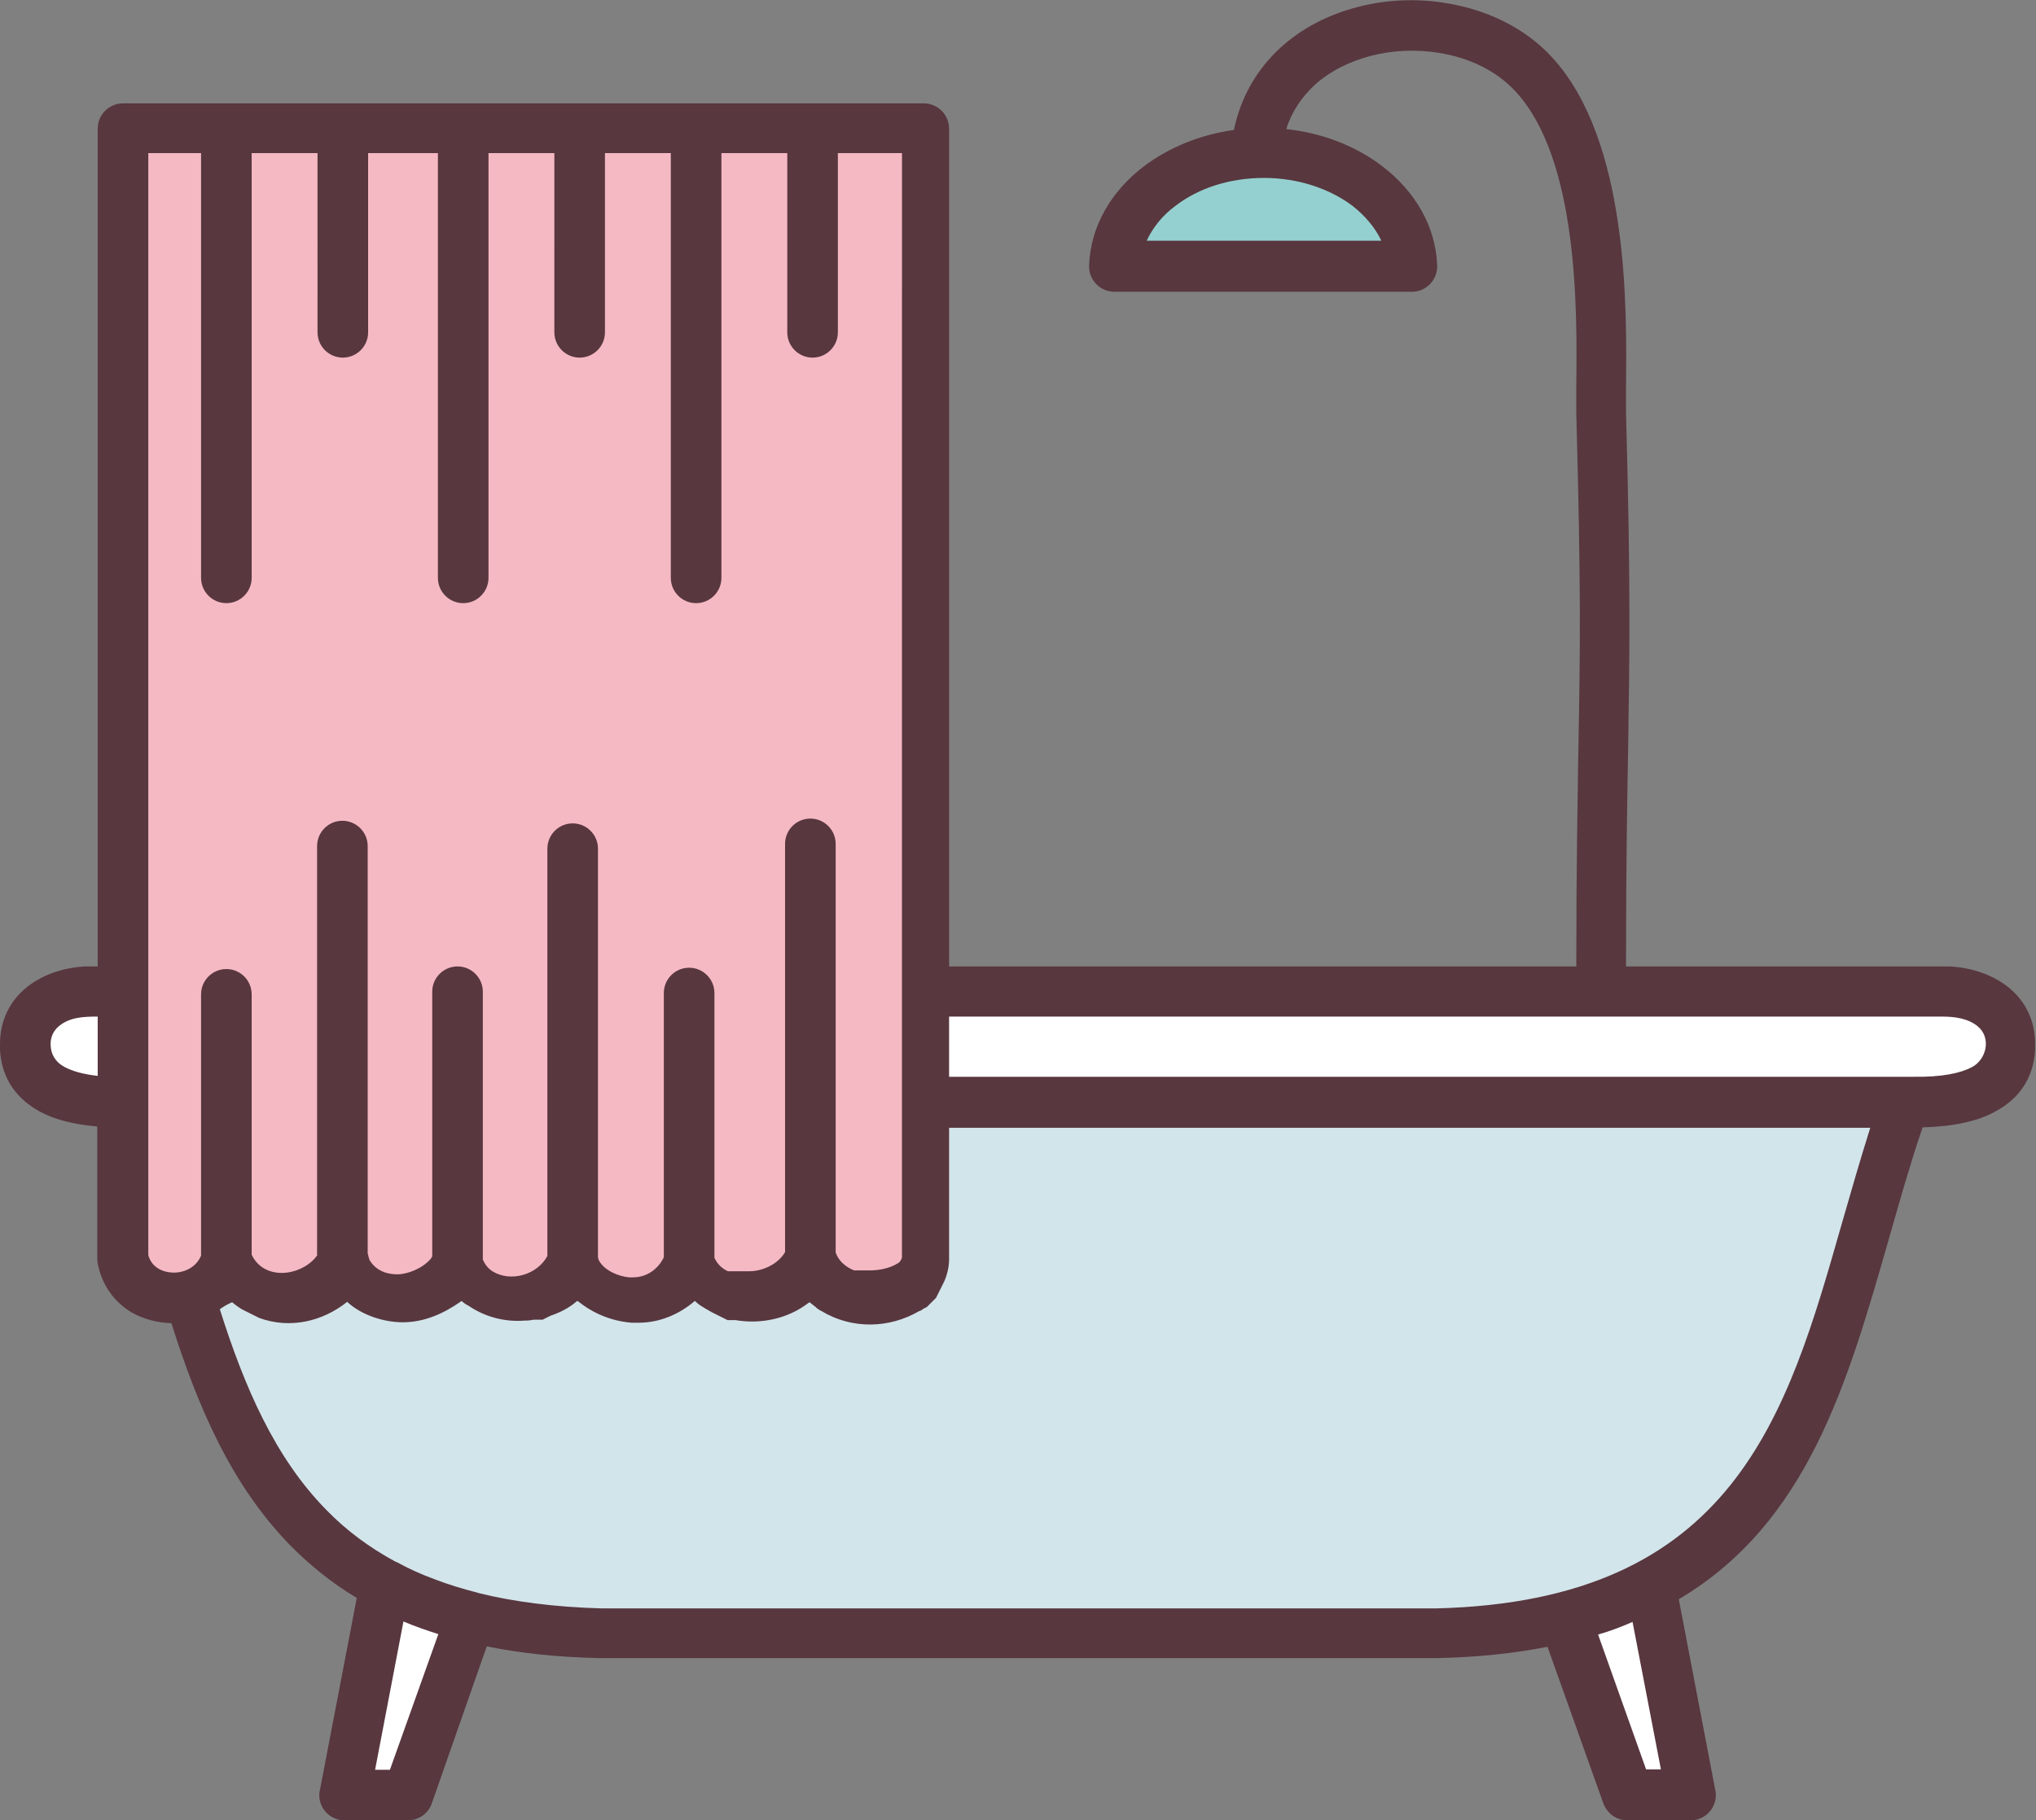 <?xml version="1.0" encoding="utf-8"?>
<!-- Generator: Adobe Illustrator 19.0.0, SVG Export Plug-In . SVG Version: 6.00 Build 0)  -->
<svg version="1.1" id="icons" xmlns="http://www.w3.org/2000/svg" xmlns:xlink="http://www.w3.org/1999/xlink" x="0px" y="0px"
	 viewBox="0 0 466.8 417.4" style="enable-background:new 0 0 466.8 417.4;" xml:space="preserve">
<rect x="0" y="0" width="466.8" height="417.4" fill="#808080" stroke="none"/>
<style type="text/css">
	.st0{fill-rule:evenodd;clip-rule:evenodd;fill:#FFFFFF;}
	.st1{fill-rule:evenodd;clip-rule:evenodd;fill:#D2E5EB;}
	.st2{fill-rule:evenodd;clip-rule:evenodd;fill:#94D0CF;}
	.st3{fill-rule:evenodd;clip-rule:evenodd;fill:#F5B9C3;}
	.st4{fill:#58373F;}
</style>
<g>
	<path class="st0" d="M108,370.8l-14.5,40.7H79l9.2-48.2C94,366.4,100.6,368.9,108,370.8L108,370.8z M358.8,370.8l14.5,40.7h14.5
		l-9.2-48.2C372.8,366.4,366.2,368.9,358.8,370.8z"/>
	<path class="st1" d="M43.4,297.1c12.3,40.6,29.5,76,94.5,77.4h95.5h95.5c88.4-2,88.3-66.7,107.9-121.8H211.8v35.9
		c-0.4,7.4-9,9.4-13.4,9.4c-4.4,0-10.9-2.5-12.8-9.4c-2.4,6.5-9.5,9.1-14,9.1c-4.3,0-10.5-1.9-12.6-9.1c-2.6,7-8.5,9.6-13.1,9.6
		c-4.4,0-12.1-2.7-13.7-9.6c-3.1,7.4-9.7,9.2-14.2,9.2c-4.3,0-10.6-2.2-12.3-9.2c-2,6-9.4,9.2-14.1,9.2c-4.3,0-10.4-1.9-12.7-9.2
		c-1.4,5.4-9.1,9.3-13.4,9.3c-4.7,0-11.3-2.7-13.4-9.3C50.8,293.1,47.3,296,43.4,297.1L43.4,297.1z"/>
	<path class="st0" d="M211.8,252.7h226.3c17.5,0.3,22.6-5.8,23-12.4c0.5-8.3-6.5-13.1-15.8-13H211.8V252.7z M21.6,227.3
		c-9.3-0.1-16.3,4.7-15.8,13c0.4,6.5,5.3,12.6,22.3,12.4l0-25.4H21.6z"/>
	<path class="st2" d="M289.7,35.1c18.5,0,33.6,11.6,34.1,25.9h-68.2C256.1,46.6,271.2,35.1,289.7,35.1L289.7,35.1z"/>
	<path class="st3" d="M51.9,288.6c-2.9,11.7-21.4,12.4-23.8,0l0.1-259.2h183.6v259.3c-0.4,7.4-9,9.4-13.4,9.4
		c-4.4,0-10.9-2.5-12.8-9.4c-2.4,6.5-9.5,9.1-14,9.1c-4.3,0-10.5-1.9-12.6-9.1c-2.6,7-8.5,9.6-13.1,9.6c-4.4,0-12.1-2.7-13.7-9.6
		c-3.1,7.4-9.7,9.2-14.2,9.2c-4.3,0-10.6-2.2-12.3-9.2c-2,6-9.4,9.2-14.1,9.2c-4.3,0-10.4-1.9-12.7-9.2c-1.4,5.4-9.1,9.3-13.4,9.3
		C60.6,297.9,54,295.1,51.9,288.6L51.9,288.6z"/>
	<path class="st4" d="M310.1,47.2c-5.2-3.9-12.4-6.4-20.3-6.4c-8,0-15.1,2.4-20.3,6.4c-3,2.2-5.2,5-6.6,8h53.8
		C315.3,52.2,313,49.5,310.1,47.2L310.1,47.2z M217.6,233.1v13.8h219.3h1.2c0.2,0,0.4,0,0.6,0c6.5,0.1,10.7-0.8,13.4-2.2
		c3.4-1.8,4.5-6.8,1.3-9.4c-2.2-1.8-5.3-2.2-8.1-2.2l0,0v0H217.6z M46.1,287.9v-59.9c0-3.2,2.6-5.8,5.8-5.8c3.2,0,5.8,2.6,5.8,5.8
		v59.4l0,0.1l0,0l0,0.1l0,0l0,0.1l0,0c2.8,5.9,10.9,5,14.6,0.7l0,0c0.1-0.2,0.3-0.4,0.4-0.5l0,0l0,0v0v-93.9c0-3.2,2.6-5.8,5.8-5.8
		c3.2,0,5.8,2.6,5.8,5.8v93.5l0.1,0.1v0l0,0.1l0,0.1l0,0c0,0.1,0.1,0.2,0.1,0.3l0,0l0,0.1l0,0l0,0.1l0,0c0.1,0.1,0.1,0.3,0.2,0.4
		l0,0.1l0,0l0,0.1l0,0c1.4,2.3,3.7,3.3,6.4,3.3v0c2.4,0,5.8-1.4,7.6-3.5l0,0c0.1-0.1,0.2-0.2,0.2-0.3l0,0l0,0l0,0
		c0.1-0.1,0.1-0.2,0.2-0.3l0,0l0,0v-60.7c0-3.2,2.6-5.8,5.8-5.8c3.2,0,5.8,2.6,5.8,5.8v60.1l0,0.1l0,0.1l0,0l0,0.1l0,0l0,0.1l0,0
		l0,0.1l0,0l0,0.1l0,0l0,0.1l0,0l0,0.1l0,0l0,0.1l0,0l0,0.1l0,0l0,0.1l0,0l0,0.1l0,0l0,0.1l0,0c0.4,1,1,1.8,1.9,2.5l0.1,0.1l0,0
		l0.1,0l0,0l0.1,0.1l0,0c4.2,2.6,10.3,0.8,12.6-3.5l0,0v-93.4c0-3.2,2.6-5.8,5.8-5.8s5.8,2.6,5.8,5.8v93.8l0.1,0.2v0l0,0.1l0,0l0,0
		l0,0l0,0.1l0,0l0,0l0,0l0,0l0,0l0.1,0.1l0,0l0,0l0,0l0,0.1l0,0c1.3,2.4,4.6,3.7,7,3.9h0l0.1,0h0l0.1,0h0l0.1,0h0l0.1,0h0l0.1,0h0
		l0.1,0h0l0.1,0h0l0.1,0h0c3.2,0,5.8-1.9,7.1-4.6l0,0l0-0.1v-60.5c0-3.2,2.6-5.8,5.8-5.8c3.2,0,5.8,2.6,5.8,5.8v60.3l0,0l0,0l0,0.1
		l0,0l0,0.1l0,0l0,0.1l0,0l0,0.1l0,0l0,0.1l0,0l0,0l0,0l0,0l0,0l0,0l0.1,0.1c0.6,1.3,1.7,2.3,3,2.9l0.1,0h0l0.1,0h0l0.1,0h0l0.1,0
		l0.1,0h0l0.1,0h0l0.1,0l0.1,0h0l0.1,0l0.1,0h0l0.1,0h0l0.1,0h0l0.1,0l0.1,0h0l0.1,0h0l0.1,0h0l0.1,0h0l0.1,0l0.1,0l0.1,0h0l0.1,0h0
		l0.1,0l0.1,0l0.1,0h0l0.1,0h0l0.1,0l0.1,0h0l0.1,0l0.1,0h0l0.1,0h0l0.1,0h0l0.1,0h0l0.1,0h0l0.1,0h0l0.1,0l0.1,0h0l0.1,0h0l0.1,0h0
		l0.1,0l0.1,0l0.1,0l0.1,0l0.1,0l0.1,0l0.1,0l0.1,0l0.1,0h0.1l0.1,0c3,0,6.6-1.6,8.2-4.4l0,0v0v-93.6c0-3.2,2.6-5.8,5.8-5.8
		c3.2,0,5.8,2.6,5.8,5.8v93.7c0.7,2,2.3,3.3,4.2,4.1l0.1,0h0l0.1,0h0l0.1,0h0l0.1,0h0l0.1,0h0l0.1,0h0l0.1,0l0.1,0l0.1,0h0l0.1,0h0
		l0.1,0l0.1,0h0l0.1,0l0.1,0h0l0.1,0h0l0.1,0h0l0.1,0h0l0.1,0l0.1,0h0l0.1,0h0l0.1,0h0l0.1,0h0l0.1,0l0.1,0h0l0.1,0h0l0.1,0l0.1,0h0
		l0.1,0h0l0.1,0l0.1,0h0l0.1,0h0l0.1,0h0l0.1,0h0l0.1,0h0l0.1,0h0l0.1,0h0l0.1,0h0l0.1,0h0v0c1.7,0,4.3-0.4,6.2-1.6l0,0l0.2-0.1v0
		l0,0h0l0,0l0,0l0,0l0,0l0,0h0l0,0h0l0,0h0l0,0h0l0,0h0l0,0l0,0l0,0h0l0,0h0l0,0h0c0.4-0.3,0.6-0.7,0.8-1.2l0,0l0,0l0,0l0,0l0,0l0,0
		l0,0l0,0l0,0l0,0l0,0l0,0v-35.9v-25.4V35.1h-14.7v41.1c0,3.2-2.6,5.8-5.8,5.8c-3.2,0-5.8-2.6-5.8-5.8V35.1h-15.1v97.4
		c0,3.2-2.6,5.8-5.8,5.8c-3.2,0-5.8-2.6-5.8-5.8V35.1h-15.1v41.1c0,3.2-2.6,5.8-5.8,5.8c-3.2,0-5.8-2.6-5.8-5.8V35.1h-15.1v97.4
		c0,3.2-2.6,5.8-5.8,5.8c-3.2,0-5.8-2.6-5.8-5.8V35.1H84.4v41.1c0,3.2-2.6,5.8-5.8,5.8c-3.2,0-5.8-2.6-5.8-5.8V35.1H57.7v97.4
		c0,3.2-2.6,5.8-5.8,5.8c-3.2,0-5.8-2.6-5.8-5.8V35.1H34l0,192.1l0,25.4l0,35.2c0.7,2.6,3,3.9,5.6,4C42.2,291.9,45,290.6,46.1,287.9
		z M100.5,374.7c-2.8-0.9-5.4-1.8-8-2.9l-6.5,34h3.4L100.5,374.7z M50.4,300.2c5.6,17.7,12.6,34.1,24.6,46.2
		c4.4,4.5,9.6,8.4,15.7,11.7c0.1,0,0.2,0.1,0.3,0.1l0,0c2.7,1.5,5.6,2.8,8.6,3.9c3.1,1.2,6.4,2.2,9.9,3.1c0.1,0,0.2,0.1,0.3,0.1
		c8.1,2,17.4,3.2,28.2,3.5v0h95.5h95.5c0.1,0,0.2,0,0.3,0c68.3-1.7,80.4-44.1,93-88.3c2.1-7.3,4.2-14.6,6.5-21.9H217.6v30.1
		c0,1.7-0.4,3.5-1.1,5.1h0l-0.1,0.2h0l-0.1,0.2h0l-0.1,0.2l-0.1,0.2h0l-0.1,0.2l0,0l-0.1,0.2v0l-0.1,0.2h0l-0.1,0.2v0l-0.1,0.2v0
		l-0.1,0.2l0,0l-0.1,0.2v0l-0.1,0.2l0,0l-0.1,0.2l0,0l-0.1,0.2l0,0l-0.1,0.2v0l-0.1,0.2v0l-0.1,0.2l0,0l-0.1,0.2l0,0l-0.1,0.2h0
		l-0.1,0.1l0,0l-0.1,0.1l0,0l-0.1,0.1v0l-0.1,0.1l0,0l-0.1,0.1v0l-0.1,0.1h0l-0.1,0.1l0,0l-0.1,0.1h0l-0.1,0.1v0l-0.1,0.1v0
		l-0.1,0.1h0l-0.1,0.1h0l-0.1,0.1h0l-0.1,0.1l0,0l-0.1,0.1h0l-0.1,0.1v0l-0.1,0.1l0,0l-0.1,0.1h0l-0.1,0.1h0l-0.1,0.1l0,0l-0.1,0.1
		l0,0l-0.2,0.1l0,0l-0.2,0.1v0l-0.2,0.1l0,0l-0.2,0.1c-0.1,0.1-0.3,0.2-0.4,0.3l-0.2,0.1l0,0l-0.2,0.1l0,0l-0.1,0
		c-7,4.1-15.6,4.2-22.5,0v0l-0.2-0.1l-0.2-0.1v0c-0.2-0.2-0.5-0.3-0.7-0.5l-0.2-0.2h0l0,0h0c-0.5-0.4-0.9-0.7-1.4-1.1
		c-0.1,0.1-0.2,0.1-0.3,0.2l0,0l0,0l0,0l0,0l0,0l0,0l0,0l0,0h0l0,0h0l0,0h0l0,0h0l0,0h0l0,0h0l0,0h0l0,0h0l0,0h0l0,0l0,0h0l0,0h0
		c-4.7,3.6-10.9,4.9-16.7,3.9h0l-0.2,0h0l-0.2,0h0l-0.2,0l-0.2,0l-0.2,0l0,0l-0.2,0l0,0l-0.2,0v0l-0.2,0l0,0l-0.2,0l-0.2-0.1l0,0
		l-0.2-0.1v0l-0.2-0.1h0l-0.2-0.1l0,0l-0.2-0.1h0l-0.2-0.1l0,0l-0.2-0.1l0,0l-0.2-0.1l0,0l-0.2-0.1l0,0l-0.2-0.1l0,0l-0.2-0.1l0,0
		l-0.2-0.1l0,0l-0.2-0.1l0,0l-0.2-0.1l0,0l-0.2-0.1v0l-0.2-0.1v0l-0.2-0.1l0,0l-0.2-0.1v0c-0.9-0.5-1.8-1-2.7-1.6h0l0,0
		c-0.4-0.3-0.8-0.6-1.2-1l0,0l0,0c-3.6,3.1-8.1,5-12.9,5h0l-0.2,0h0l-0.2,0h0l-0.2,0h0l-0.2,0h0l-0.2,0h0l-0.2,0h0l-0.2,0h0l-0.2,0
		c-4.8-0.4-8.9-2.2-12.4-5l0,0v0l0,0h0l0,0l0,0l0,0l0,0l0,0h0l0,0v0l0,0l0,0l0,0l0,0l0,0l0,0l-0.2,0.1h0l0,0h0l0,0l0,0h0l0,0h0l0,0
		h0l0,0l0,0h0l0,0h0c-1.7,1.5-3.9,2.6-6,3.3v0l-0.2,0.1v0l-0.2,0.1l-0.2,0.1v0l-0.2,0.1v0l-0.2,0.1v0l-0.2,0.1v0l-0.2,0.1l-0.2,0.1
		v0l-0.2,0.1v0l-0.2,0v0l-0.2,0v0l-0.2,0v0l-0.2,0l-0.2,0l-0.2,0l-0.2,0v0l-0.2,0v0l-0.2,0l-0.2,0v0c-0.6,0.1-1.1,0.2-1.6,0.2
		l-0.2,0l-0.2,0c-4.6,0.4-9.2-0.8-13-3.4l0,0l-0.2-0.1l0,0l-0.2-0.1l0,0v0l0,0v0l0,0c-0.2-0.1-0.4-0.3-0.6-0.4h0l0,0
		c-0.2-0.2-0.4-0.3-0.6-0.5h0l0,0h0l0,0l0,0h0l0,0l0,0h0l0,0h0l0,0h0l0,0h0l0,0h0l0,0h0l0,0l-0.1,0.1l0,0l0,0l0,0
		c-4,2.8-8.4,4.8-13.4,4.8v0c-4.1,0-9.1-1.5-12.4-4.4h0l0,0l0,0h0l0,0h0l0,0h0l0,0h0l0,0h0l0,0h0l0,0l0,0l0,0l0,0h0l0,0h0l0,0h0l0,0
		h0c-0.1-0.1-0.2-0.2-0.3-0.3c-5.6,4.5-13.1,6.3-20.2,3.7l-0.2-0.1l-0.2-0.1h0l-0.2-0.1h0l-0.2-0.1h0l-0.2-0.1l-0.2-0.1l-0.2-0.1
		l-0.2-0.1l-0.2-0.1h0l-0.2-0.1h0l-0.2-0.1h0l-0.2-0.1l-0.2-0.1h0l-0.2-0.1l-0.2-0.1l-0.2-0.1h0l-0.2-0.1h0l-0.2-0.1h0l-0.2-0.1h0
		l-0.2-0.1h0c-0.8-0.5-1.5-1-2.2-1.6l0,0l0,0l0,0l0,0l0,0l0,0l0,0l0,0l0,0C51.6,299.3,51,299.8,50.4,300.2z M366.4,374.8l11,30.9
		h3.4l-6.5-33.8C371.8,373,369.2,374,366.4,374.8z M361.4,221.5c0-22.4,0.3-37.8,0.5-51c0.4-20.9,0.6-35.9-0.5-75.6
		c0-1.7,0-4.1,0-6.9c0.2-16.7,0.5-51.4-13.9-67c-4.5-4.9-10.8-7.8-17.7-8.9c-5.1-0.8-10.5-0.6-15.5,0.7c-4.9,1.3-9.4,3.5-12.9,6.7
		c-2.9,2.7-5.2,6-6.5,10.1c8.5,0.9,16.1,4,22,8.5c7.5,5.7,12.3,13.8,12.6,22.8c0.1,3.2-2.4,5.9-5.6,6c-0.1,0-0.2,0-0.3,0h-68.1
		c-3.2,0-5.8-2.6-5.8-5.8l0-0.2h0c0.3-9,5.1-17.1,12.6-22.8c5.6-4.2,12.7-7.2,20.6-8.3c1.6-7.7,5.4-14,10.6-18.8
		c5-4.6,11.2-7.7,17.8-9.4c6.5-1.7,13.5-2,20.2-0.9c9.3,1.5,18.1,5.6,24.4,12.5c17.4,19,17.1,56.8,16.9,75c0,2.7,0,4.9,0,6.5
		c1.1,39.9,0.8,55.1,0.5,76.1c-0.2,12.1-0.5,26.1-0.5,50.8h72.2v0c0.8,0,1.5,0,2.1,0c5.2,0.3,9.9,2,13.4,4.8c3.8,3.1,6.1,7.5,6.1,13
		c0,0.5,0,1,0,1.3c-0.3,5.5-2.8,10.8-9.2,14.2c-3.8,2.1-9.2,3.4-16.6,3.6c-2.8,8.2-5.2,16.7-7.6,25.1c-9.5,33.2-18.6,65.5-48.3,83.1
		l8.3,43.4c0.1,0.5,0.2,1,0.2,1.5c0,3.2-2.6,5.8-5.8,5.8h-14.5v0c-2.4,0-4.6-1.5-5.5-3.9l-12.8-35.9c-7.6,1.5-16,2.4-25.4,2.6
		c-0.2,0-0.5,0-0.7,0h-95.5h-95.5v0h-0.1c-9.6-0.2-18.2-1.1-26-2.7L99,413.5c-0.8,2.4-3.1,3.9-5.5,3.9v0H79c-3.2,0-5.8-2.6-5.8-5.8
		c0-0.5,0.1-1,0.2-1.4l8.4-43.8c-5.7-3.4-10.6-7.4-15-11.8c-13.7-13.9-21.4-31.9-27.5-51.2c-3.2-0.1-6.3-0.9-9-2.4
		c-0.2-0.1-0.3-0.2-0.5-0.3c-3.6-2.3-6.4-5.9-7.4-11c-0.1-0.5-0.1-1-0.1-1.5l0-29.9c-5.7-0.5-10.1-1.7-13.3-3.5
		c-6.3-3.5-8.7-8.7-9-14.1c0-0.3,0-0.8,0-1.3c0-5.5,2.3-9.9,6.1-13c3.5-2.8,8.1-4.5,13.4-4.8c0.5,0,1,0,1.6,0c0.2,0,0.3,0,0.5,0h0.8
		l0-192.1c0-3.2,2.6-5.8,5.8-5.8h183.6c3.2,0,5.8,2.6,5.8,5.8h0v192.1H361.4z M13.5,235.3c-1.2,1-1.9,2.4-1.9,4.1
		c0,2.3,1.1,4.1,3.1,5.2c1.8,1,4.3,1.7,7.7,2.1l0-13.6C19.3,233.1,16,233.2,13.5,235.3z"/>
</g>
</svg>
